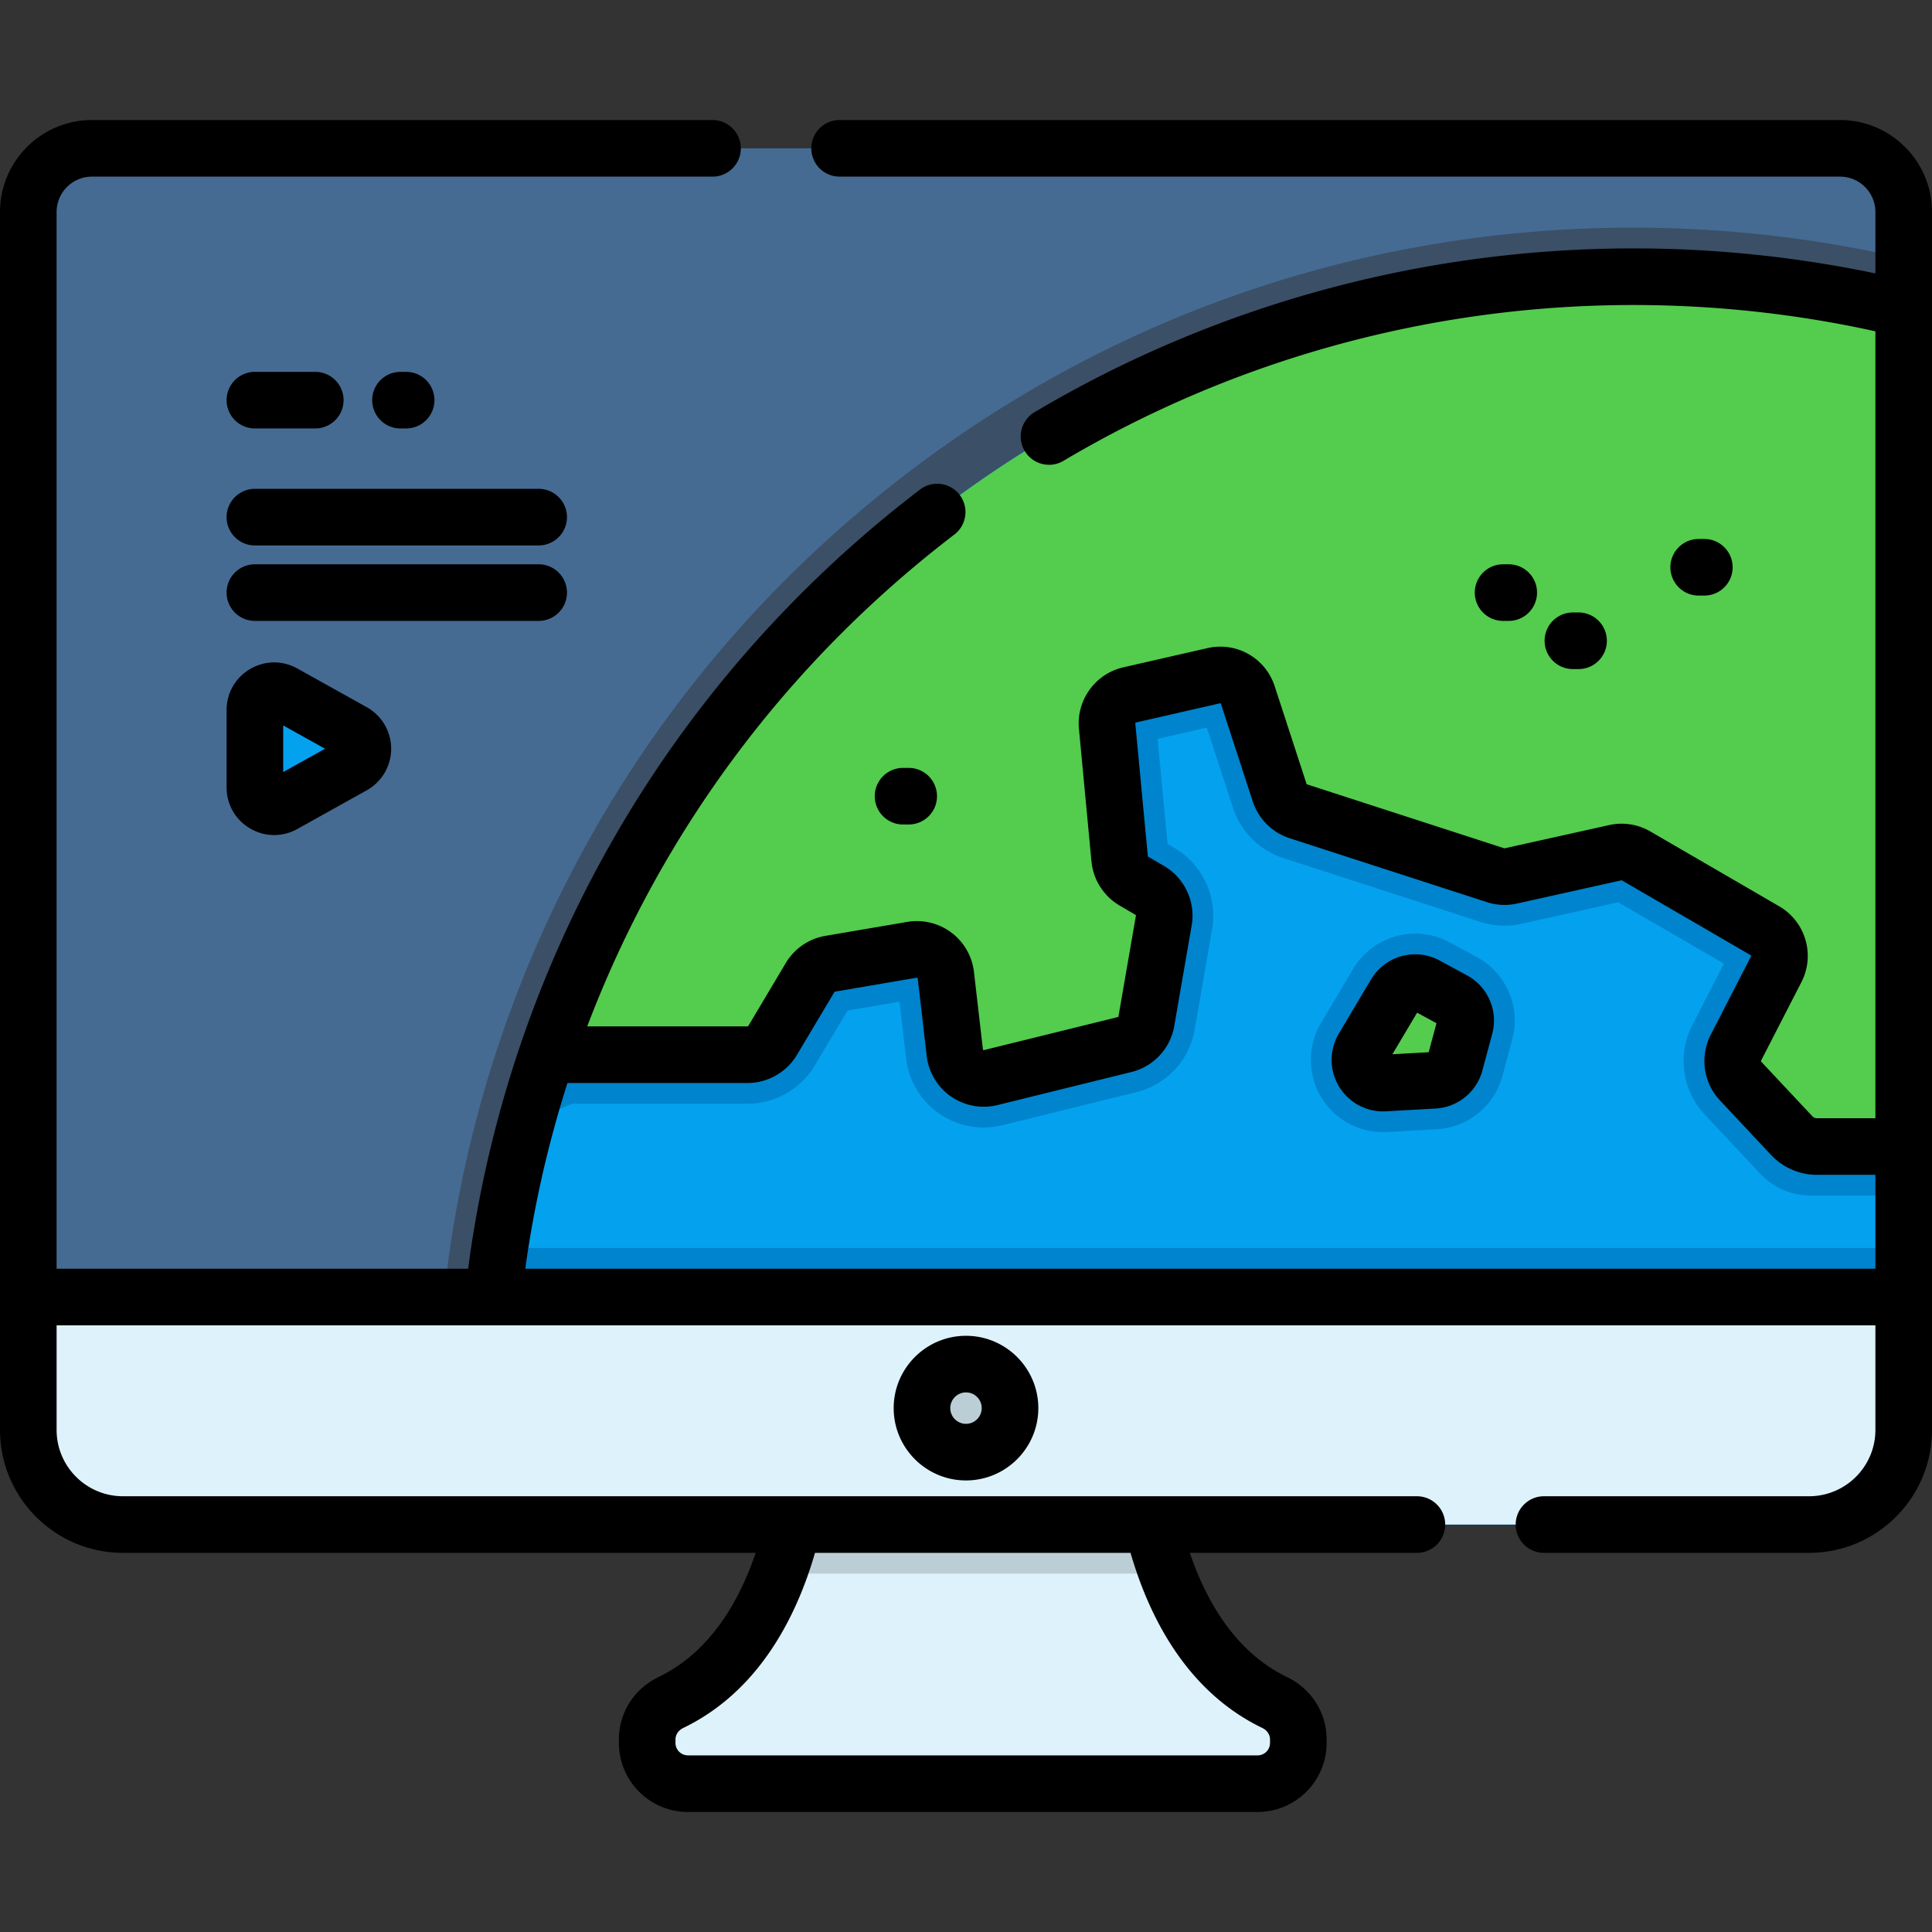 <svg xmlns="http://www.w3.org/2000/svg" viewBox="0 0 512 512"><rect x="0" y="0" width="512" height="512" fill="#333333" stroke="none"/><path d="M344.07 460.981v.92c0 5.96-4.83 10.79-10.79 10.79H182.31c-5.96 0-10.8-4.83-10.8-10.79v-.92c0-4.21 2.48-7.97 6.28-9.8 14.87-7.18 23.49-20.99 28.47-34.16 6.28-16.6 6.78-32.19 6.78-32.19h89.5s.51 15.59 6.79 32.19c4.98 13.17 13.59 26.98 28.47 34.16 3.79 1.83 6.27 5.59 6.27 9.8z" fill="#def2fc"/><path d="M309.33 417.021H206.26c6.28-16.6 6.78-32.19 6.78-32.19h89.5s.51 15.59 6.79 32.19z" fill="#bcced5"/><path d="M504.5 56.181v322.76c0 13.85-11.23 25.08-25.08 25.08H32.58c-13.86 0-25.08-11.23-25.08-25.08V56.181c0-9.32 7.55-16.87 16.88-16.87h463.24c9.33 0 16.88 7.55 16.88 16.87z" fill="#456b93"/><path d="M504.5 68.471v310.47c0 13.85-11.23 25.08-25.08 25.08H116.99a319.991 319.991 0 012.58-75.27c1.81-11.74 4.29-23.43 7.37-34.73 1.53-5.65 3.22-11.26 5.02-16.65 20.8-62.67 60.07-116.54 113.58-155.8 54.61-40.06 119.38-61.24 187.31-61.24 24.2 0 48.3 2.74 71.65 8.14z" fill="#3b4f66"/><path d="M504.5 81.831v297.11c0 13.85-11.23 25.08-25.08 25.08H130.03a306.4 306.4 0 01-1.16-26.71c0-15.84 1.21-31.39 3.55-46.58a300.22 300.22 0 017.06-33.29c1.46-5.38 3.06-10.71 4.81-15.97 40.14-120.92 154.17-208.14 288.56-208.14 24.68 0 48.67 2.94 71.65 8.5z" fill="#04a1ee"/><path d="M504.5 330.731v48.21c0 13.85-11.23 25.08-25.08 25.08H130.03a306.4 306.4 0 01-1.16-26.71c0-15.84 1.21-31.39 3.55-46.58H504.5zm0-248.9v235.01h-24.602a18.44 18.44 0 01-13.452-5.827l-14.676-15.653c-5.97-6.38-7.3-15.87-3.31-23.64l8.4-16.35-28-16.26-25.66 5.7c-1.47.33-2.98.5-4.49.5-2.17 0-4.32-.34-6.39-1.01l-52.26-16.93a20.791 20.791 0 01-13.31-13.29l-6.93-21.26-13.04 2.98 2.63 27.85 1.89 1.11c7.4 4.35 11.39 12.95 9.93 21.41l-4.63 26.69c-1.4 8.09-7.47 14.6-15.44 16.57l-35.5 8.76c-1.63.4-3.3.61-4.97.61-10.52 0-19.36-7.88-20.57-18.34l-1.74-15.01-13.78 2.36-8.69 14.58c-3.71 6.23-10.53 10.11-17.79 10.11h-46.43l-12.21 4.94c1.46-5.38 3.06-10.71 4.81-15.97 40.14-120.92 154.17-208.14 288.56-208.14 24.68 0 48.67 2.94 71.65 8.5z" fill="#0084ce"/><path d="M504.5 81.831v222.01h-23.001a9.135 9.135 0 01-6.666-2.889l-13.576-14.486a7.715 7.715 0 01-1.233-8.8l10.697-20.819a7.714 7.714 0 00-2.987-10.196l-34.128-19.818a7.71 7.71 0 00-5.547-.859l-27.677 6.151a7.72 7.72 0 01-4.051-.192l-52.262-16.931a7.716 7.716 0 01-4.957-4.947l-8.428-25.854a7.714 7.714 0 00-9.053-5.129l-22.274 5.092a7.714 7.714 0 00-5.961 8.245l3.322 35.162a7.712 7.712 0 003.777 5.928l4.224 2.478a7.713 7.713 0 013.697 7.971l-4.627 26.69a7.713 7.713 0 01-5.751 6.171l-35.494 8.763c-4.512 1.114-8.977-1.986-9.511-6.602l-2.378-20.551c-.508-4.394-4.6-7.461-8.96-6.717l-21.687 3.702a7.714 7.714 0 00-5.329 3.656l-9.935 16.677a7.715 7.715 0 01-6.627 3.766h-47.456c-.991 0-1.974.191-2.893.563l-3.478 1.407c40.14-120.92 154.17-208.14 288.56-208.14 24.68-.002 48.67 2.938 71.65 8.498z" fill="#54cc4e"/><path d="M504.5 343.729v35.214c0 13.845-11.233 25.078-25.078 25.078H32.578c-13.856 0-25.078-11.233-25.078-25.078v-35.214h497z" fill="#def2fc"/><circle cx="256" cy="373.17" r="11.665" fill="#bcced5"/><path d="M67.55 188.176v20.494c0 3.901 4.193 6.364 7.6 4.465l18.387-10.247c3.498-1.949 3.498-6.981 0-8.93L75.15 183.711c-3.407-1.898-7.6.565-7.6 4.465z" fill="#04a1ee"/><path d="M366.522 300.031c-6.857 0-13.228-3.711-16.626-9.685a19.18 19.18 0 01.186-19.249l8.511-14.318c3.435-5.777 9.743-9.366 16.466-9.366 3.18 0 6.34.804 9.139 2.326l7.21 3.918a19.092 19.092 0 019.352 21.784l-2.592 9.664a19.117 19.117 0 01-17.422 14.158l-13.13.737c-.367.021-.733.031-1.094.031z" fill="#0084ce"/><path d="M377.989 261.16l7.21 3.918a6.148 6.148 0 013.003 6.995l-2.592 9.663a6.15 6.15 0 01-5.594 4.546l-13.129.737c-4.915.276-8.146-5.049-5.63-9.281l8.511-14.319a6.15 6.15 0 018.221-2.259z" fill="#54cc4e"/><path d="M487.625 31.809H222.506a7.5 7.5 0 000 15h265.119c5.169 0 9.375 4.206 9.375 9.376v16.274a313.197 313.197 0 00-64.15-6.628c-55.944 0-110.813 15.005-158.673 43.393a7.5 7.5 0 003.833 13.952 7.462 7.462 0 003.819-1.05c45.545-27.015 97.768-41.294 151.021-41.294 21.653 0 43.217 2.347 64.15 6.969v208.542h-15.503c-.451 0-.887-.189-1.194-.517l-13.576-14.486a.216.216 0 01-.034-.245l10.696-20.815c3.703-7.206 1.116-16.04-5.891-20.109l-34.124-19.819a15.18 15.18 0 00-10.944-1.696l-27.672 6.153a.223.223 0 01-.112-.005l-52.263-16.936a.215.215 0 01-.137-.137l-8.432-25.855c-2.456-7.531-10.131-11.878-17.854-10.114l-22.273 5.091c-7.418 1.695-12.473 8.687-11.757 16.262l3.32 35.163a15.252 15.252 0 007.452 11.693l4.223 2.475a.216.216 0 01.103.22l-4.624 26.695a.216.216 0 01-.16.171l-35.498 8.758c-.042.01-.093.023-.174-.032-.079-.055-.085-.108-.09-.151l-2.376-20.545c-.478-4.131-2.659-7.93-5.985-10.425s-7.584-3.524-11.686-2.825l-21.689 3.699a15.19 15.19 0 00-10.511 7.211l-9.934 16.675a.216.216 0 01-.185.105h-42.492c19.581-51.613 53.022-96.487 97.291-130.342a7.5 7.5 0 00-9.113-11.915c-50.021 38.254-86.894 89.903-106.63 149.359a306.517 306.517 0 00-4.929 16.366 308.927 308.927 0 00-7.237 34.121 310.97 310.97 0 00-.942 6.64H15V56.185c0-5.17 4.206-9.376 9.375-9.376h164.452a7.5 7.5 0 000-15H24.375C10.935 31.809 0 42.744 0 56.185v322.758c0 17.964 14.614 32.578 32.578 32.578h167.689c-4.295 12.669-11.984 26.27-25.731 32.903-6.493 3.126-10.526 9.471-10.526 16.557v.92c0 10.085 8.209 18.29 18.3 18.29h150.97c10.085 0 18.29-8.205 18.29-18.29v-.92c0-7.082-4.027-13.424-10.512-16.555-13.742-6.63-21.436-20.233-25.74-32.905h60.175c4.143 0 7.5-3.358 7.5-7.5s-3.357-7.5-7.5-7.5H32.578c-9.692 0-17.578-7.886-17.578-17.578v-27.714h482v27.714c0 9.692-7.886 17.578-17.578 17.578h-70.249c-4.143 0-7.5 3.358-7.5 7.5s3.357 7.5 7.5 7.5h70.249c17.964 0 32.578-14.614 32.578-32.578V56.185c0-13.441-10.935-24.376-24.375-24.376zM334.539 457.936c1.253.604 2.031 1.771 2.031 3.045v.92a3.294 3.294 0 01-3.29 3.29H182.31c-1.82 0-3.3-1.476-3.3-3.29v-.92c0-1.272.779-2.438 2.04-3.045 20.155-9.724 30.063-29.581 34.933-46.415h83.619c4.879 16.837 14.794 36.696 34.937 46.415zM139.204 336.229c.202-1.456.407-2.913.629-4.357a293.786 293.786 0 016.886-32.466 293.725 293.725 0 013.662-12.404h47.737c5.332 0 10.34-2.845 13.07-7.427l9.935-16.676a.215.215 0 01.147-.102l21.688-3.699c.036-.004.09-.016.165.04.073.055.08.109.084.146l2.375 20.545c.501 4.339 2.847 8.258 6.436 10.75s8.079 3.32 12.322 2.274l35.498-8.758a15.217 15.217 0 0011.347-12.174l4.624-26.695c1.077-6.215-1.856-12.533-7.297-15.722l-4.222-2.474a.215.215 0 01-.104-.165l-3.32-35.163a.214.214 0 01.165-.228l22.274-5.091a.213.213 0 01.25.142l8.432 25.855a15.259 15.259 0 009.774 9.756l52.262 16.936c2.581.836 5.344.967 7.992.378l27.671-6.153a.213.213 0 01.155.024l34.124 19.82a.213.213 0 01.083.283l-10.696 20.817a15.246 15.246 0 002.431 17.355l13.577 14.488a16.702 16.702 0 0012.139 5.259H497v24.887H139.204v-.001z"/><path d="M236.835 373.166c0 10.568 8.597 19.165 19.165 19.165 10.567 0 19.165-8.597 19.165-19.165s-8.598-19.165-19.165-19.165c-10.568 0-19.165 8.597-19.165 19.165zm23.33 0a4.17 4.17 0 01-4.165 4.165c-2.296 0-4.165-1.869-4.165-4.165s1.869-4.165 4.165-4.165a4.17 4.17 0 014.165 4.165zM67.55 113.546h16a7.5 7.5 0 000-15h-16a7.5 7.5 0 000 15zm75.204 16H67.55a7.5 7.5 0 000 15h75.205a7.5 7.5 0 10-.001-15zm7.5 27.5a7.5 7.5 0 00-7.5-7.5H67.55a7.5 7.5 0 000 15h75.205a7.5 7.5 0 007.499-7.5zm-42.623-43.5a7.5 7.5 0 000-15h-1.496a7.5 7.5 0 000 15h1.496zm-28.83 63.614c-3.949-2.201-8.632-2.147-12.528.143-3.896 2.289-6.223 6.354-6.223 10.874v20.494c0 4.52 2.327 8.584 6.223 10.874a12.577 12.577 0 006.386 1.756c2.104 0 4.211-.537 6.142-1.613l18.389-10.247a12.62 12.62 0 006.471-11.017c0-4.57-2.48-8.791-6.472-11.016L78.801 177.16zm-3.751 27.445v-12.363l11.093 6.182-11.093 6.181zm313.73 53.884l-7.209-3.918a13.61 13.61 0 00-18.251 5.018l-8.511 14.318a13.623 13.623 0 00.063 14.053 13.615 13.615 0 0012.435 6.549l13.128-.737a13.627 13.627 0 0012.418-10.091l2.592-9.664a13.605 13.605 0 00-6.665-15.528zm-10.16 20.361l-9.619.541 6.55-11.02 5.132 2.789-2.063 7.69zm73.047-121.016c4.143 0 7.5-3.358 7.5-7.5s-3.357-7.5-7.5-7.5h-1.497c-4.143 0-7.5 3.358-7.5 7.5s3.357 7.5 7.5 7.5h1.497zm-51.837 6.712c4.143 0 7.5-3.358 7.5-7.5s-3.357-7.5-7.5-7.5h-1.497c-4.143 0-7.5 3.358-7.5 7.5s3.357 7.5 7.5 7.5h1.497zm-160.511 38.955a7.5 7.5 0 000 15h1.497a7.5 7.5 0 000-15h-1.497zm179.014-26.189c4.143 0 7.5-3.358 7.5-7.5s-3.357-7.5-7.5-7.5h-1.496c-4.143 0-7.5 3.358-7.5 7.5s3.357 7.5 7.5 7.5h1.496z"/></svg>